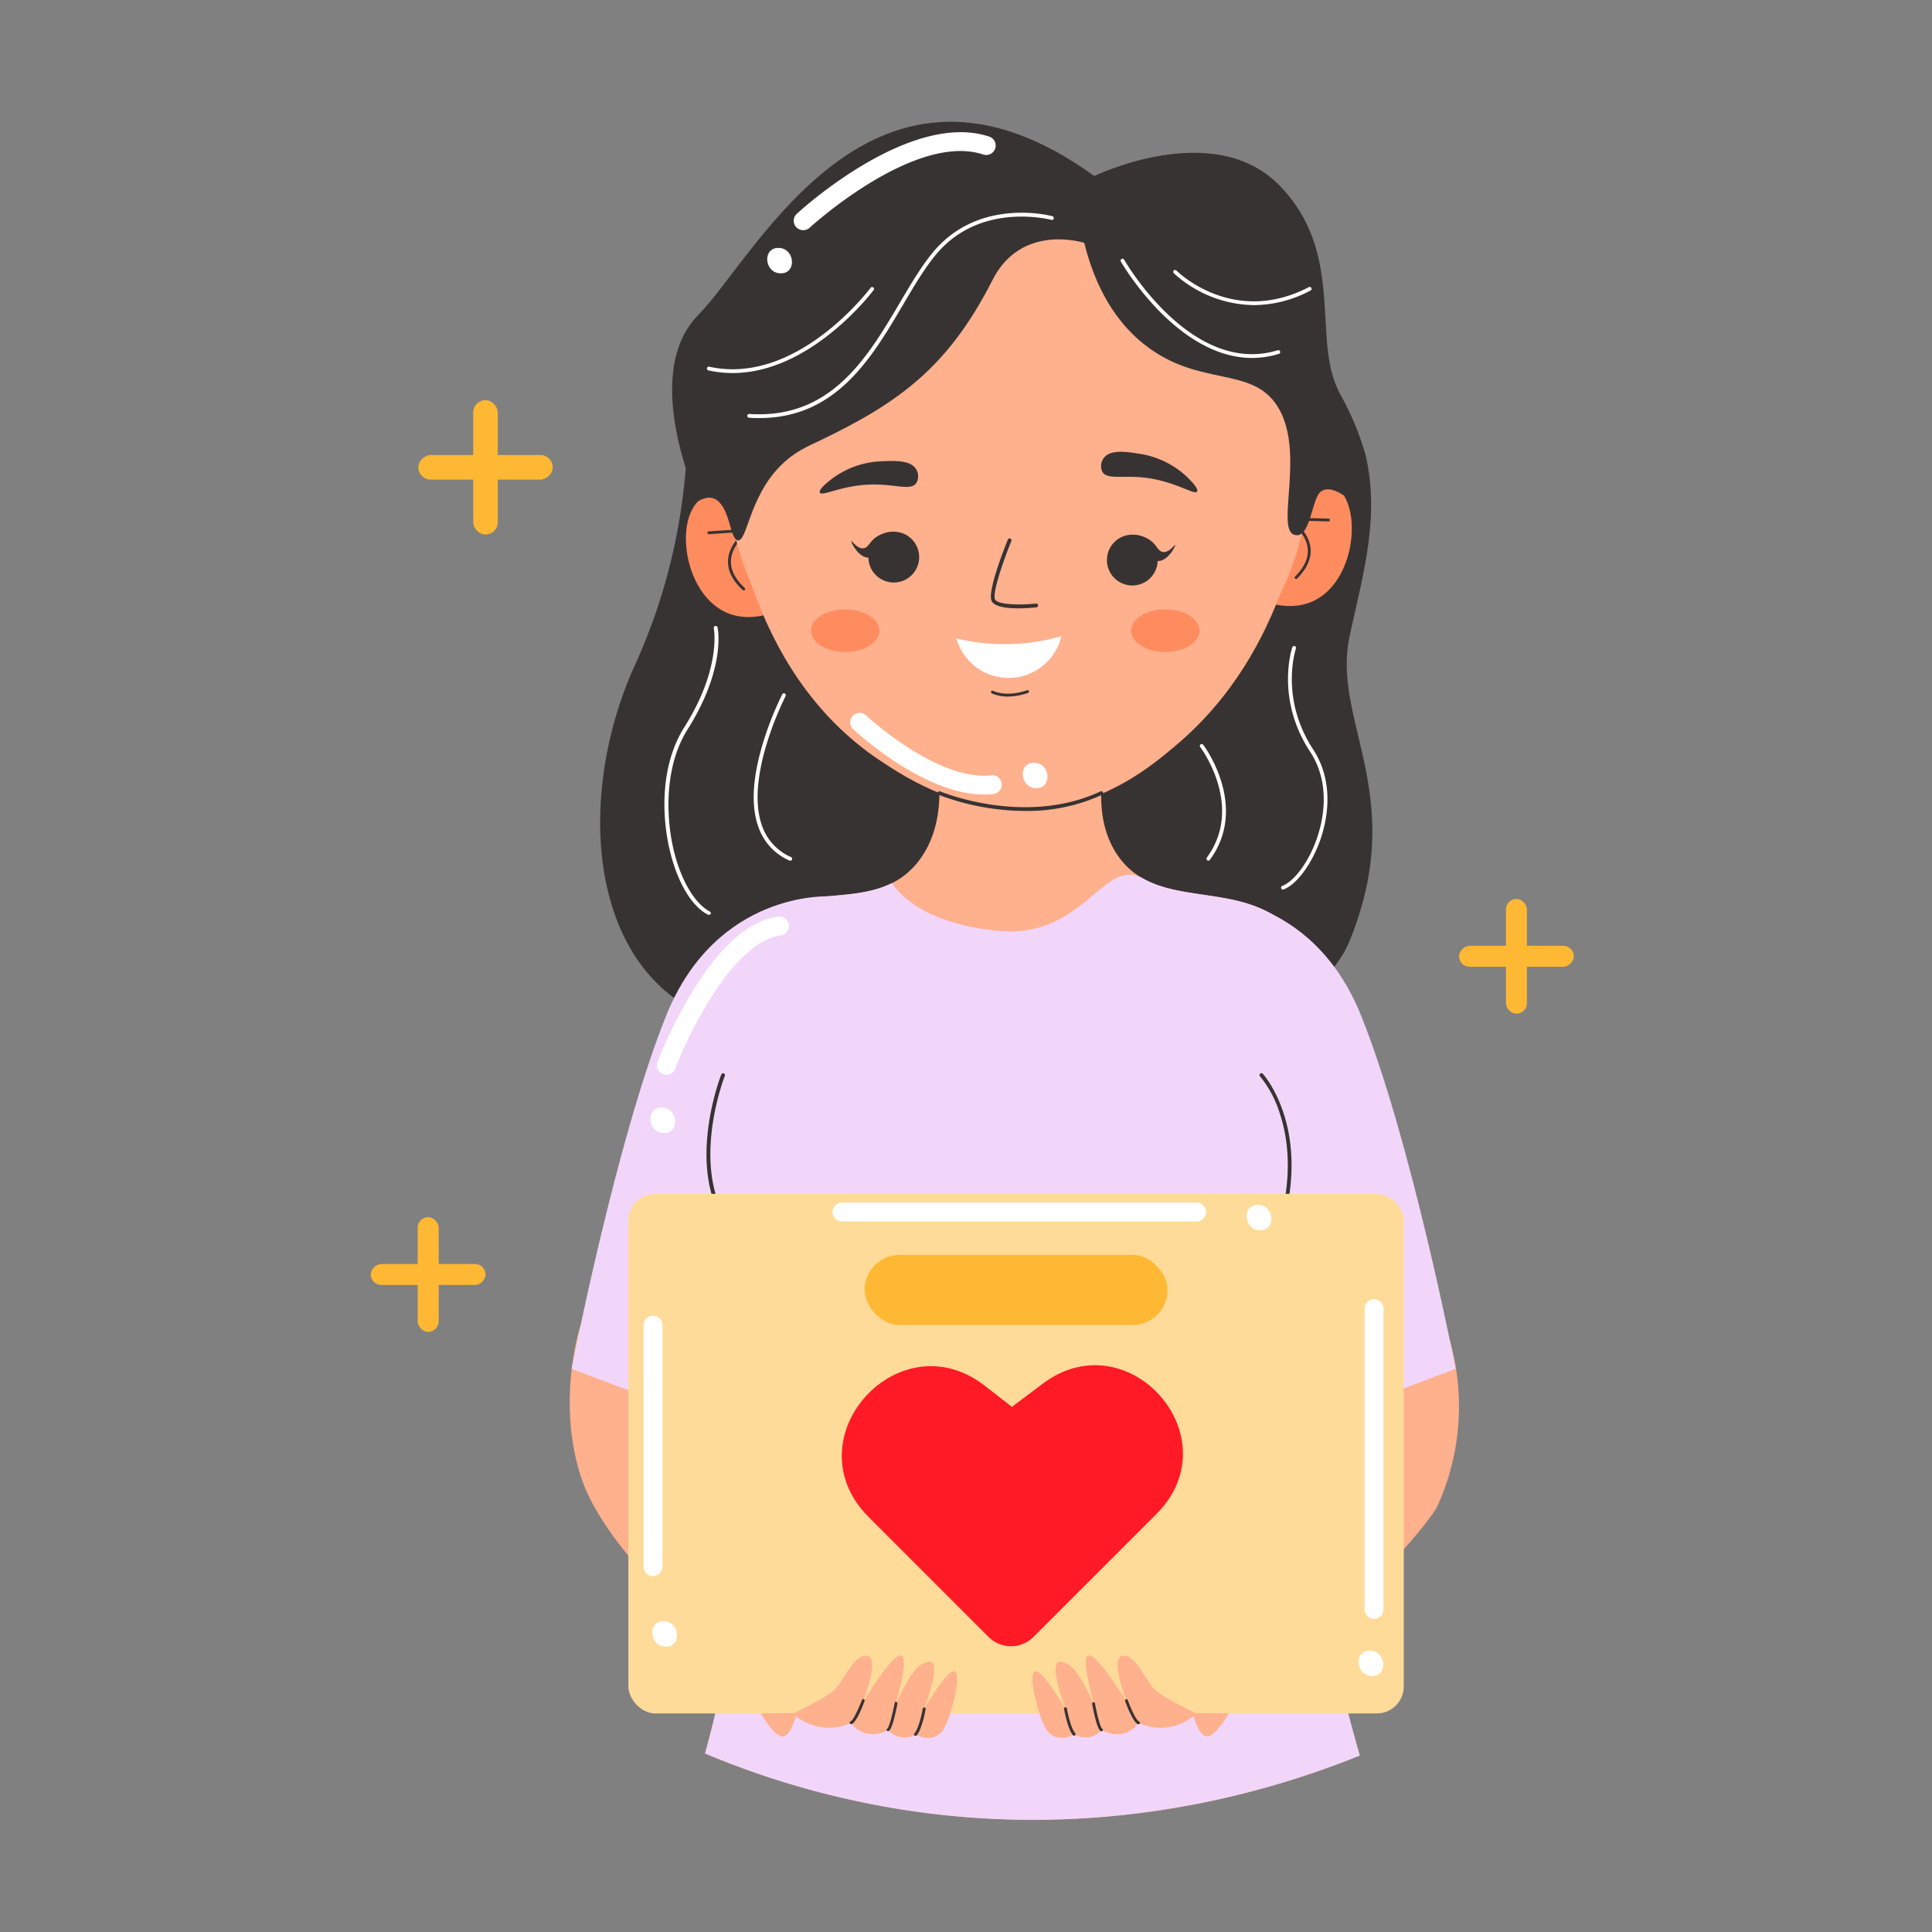 <svg xmlns="http://www.w3.org/2000/svg" version="1.1" xmlns:xlink="http://www.w3.org/1999/xlink" xmlns:svgjs="http://svgjs.com/svgjs" width="512" height="512" x="0" y="0" viewBox="0 0 512 512" style="enable-background:new 0 0 512 512" xml:space="preserve" class=""><rect x="0" y="0" width="512" height="512" fill="#808080" stroke="none"/><g><path fill="#383333" fill-rule="evenodd" d="M181.76 104.27s4 33.62-13.45 71.87-11.77 90 30.22 96.27 143.41 15.5 159.13-23.08-4.84-58.07 0-80.71c3.45-16.14 8.17-31.57 4.18-48.24a74.58 74.58 0 0 0-9.76-20.9c-28.67-41.2-135.36-51.34-164.15-8.9a45.12 45.12 0 0 0-6.17 13.69z" data-original="#383333"></path><path fill="#ffb08d" d="M345.63 355.43c1.42-53.44 15.28-95.3-6-111.44-14-10.59-33.63-2.94-43.49-17.39-6.43-9.43-4.35-21.93-2.17-29.9l-46.75-1.09c2.1 9.16 3.72 22.92-3.81 32.62-11 14.15-30 4.9-43.48 15.22-21.68 16.58-2.23 63.07-1.09 126.66a337.83 337.83 0 0 1-12 94.58A225.22 225.22 0 0 0 250 481c49.41 5.31 89.08-7.18 110.35-15.77-13.5-46.64-15.35-84.3-14.72-109.8z" data-original="#ffb08d" class=""></path><path fill="#ffb08d" d="M153.88 351.15s-6.52 19.51 0 40 35.77 44.18 35.77 44.18l5.49-60.33zM383 351.33a64.89 64.89 0 0 1 3.24 28.67 64 64 0 0 1-5.44 19.41s-4 8-33.71 36.84l-5.5-60.33z" data-original="#ffb08d" class=""></path><path fill="#f2d6fa" d="M198.86 370.11a337.83 337.83 0 0 1-12 94.58A225.22 225.22 0 0 0 250 481c49.41 5.31 89.08-7.18 110.35-15.77-13.46-46.64-15.36-84.3-14.68-109.8 1.42-53.44 15.28-95.3-6-111.44-11.24-8.52-26.17-5.24-36.71-11.17s-15.59 16-38.34 13.87-28.2-12.69-28.2-12.69c-11 5.53-25.53 1-36.47 9.41-21.68 16.59-2.23 63.11-1.09 126.7z" data-original="#aaeeea" class=""></path><rect width="5.56" height="30.4" x="110.69" y="322.56" fill="#ffb833" rx="2.78" data-original="#ffb833"></rect><rect width="5.56" height="30.4" x="110.69" y="322.56" fill="#ffb833" rx="2.78" transform="rotate(-90 113.465 337.755)" data-original="#ffb833"></rect><rect width="5.56" height="30.4" x="399.09" y="238.24" fill="#ffb833" rx="2.78" data-original="#ffb833"></rect><rect width="5.56" height="30.4" x="399.09" y="238.24" fill="#ffb833" rx="2.78" transform="rotate(-90 401.865 253.435)" data-original="#ffb833"></rect><rect width="6.51" height="35.6" x="125.41" y="106.05" fill="#ffb833" rx="3.25" data-original="#ffb833"></rect><rect width="6.51" height="35.6" x="125.41" y="106.05" fill="#ffb833" rx="3.25" transform="rotate(-90 128.665 123.845)" data-original="#ffb833"></rect><path fill="#ff8c5f" d="M203.66 134.23c-.82-.77-5.31-4.83-11.6-4.23-.93.08-4.59.43-7 2.79-6.3 6.14-3.45 25 7.73 29.67 6.25 2.6 12.78-.23 15-1.3q-2.08-13.47-4.13-26.93z" data-original="#ff8c5f" class=""></path><path fill="#383333" d="M197.08 156.46a.37.37 0 0 1-.26-.1c-2.81-2.6-4.11-5.33-3.87-8.12.29-3.46 2.87-6.07 4.35-7.3l-9.43.63a.37.37 0 0 1-.4-.35.38.38 0 0 1 .35-.4l10.68-.71a.36.36 0 0 1 .38.25.37.37 0 0 1-.15.44s-4.66 3.09-5 7.51c-.21 2.54 1 5.07 3.64 7.5a.38.38 0 0 1 0 .53.36.36 0 0 1-.29.12z" data-original="#383333"></path><path fill="#ff8c5f" d="M336 131.5c.79-.81 5.1-5 11.42-4.71.92 0 4.59.24 7.12 2.51 6.53 5.87 4.47 24.86-6.51 30-6.14 2.85-12.77.3-15-.69Q334.51 145 336 131.5z" data-original="#ff8c5f" class=""></path><path fill="#383333" d="M343.48 153.44a.39.39 0 0 1-.27-.11.37.37 0 0 1 0-.53c2.53-2.54 3.65-5.11 3.33-7.65-.56-4.39-5.3-7.26-5.35-7.29a.37.37 0 0 1-.17-.43.37.37 0 0 1 .36-.27l10.7.27a.39.39 0 0 1 .37.39.38.38 0 0 1-.38.36l-9.44-.24c1.53 1.17 4.21 3.67 4.65 7.12.35 2.77-.84 5.55-3.54 8.27a.38.38 0 0 1-.26.11z" data-original="#383333"></path><circle cx="269.82" cy="123.85" r="77.19" fill="#ffb08d" data-original="#ffb08d" class=""></circle><path fill="#ffb08d" d="M347 122.26c-1 12.17-5.54 49.87-34.95 74.91-6.91 5.89-18.31 15.34-35.36 17.17-20.79 2.24-36.68-8.29-43.35-12.71-36.41-24.13-40.24-71.39-40.75-79.09-.01 0 102.67-72.85 154.41-.28z" data-original="#ffb08d" class=""></path><path fill="#383333" d="M220.45 126.9a23.37 23.37 0 0 1 13.3-4.66c3.26-.14 7.67-.34 9.08 2.18a3.59 3.59 0 0 1 0 3.6c-1.48 2.08-5.36.31-11.57.38-8.17.09-13.41 3.3-14 2.14-.4-.84 2.18-2.85 3.19-3.64zM314.46 126.28a23.42 23.42 0 0 0-12.72-6.06c-3.22-.5-7.58-1.17-9.25 1.19a3.56 3.56 0 0 0-.38 3.58c1.25 2.23 5.3.88 11.46 1.62 8.11 1 13 4.73 13.67 3.64.49-.79-1.86-3.07-2.78-3.97zM269.94 161.22c-3 0-6.47-.38-7.17-2-1.16-2.62 3.76-14.84 4.32-16.22a.49.49 0 0 1 .65-.27.5.5 0 0 1 .28.65c-2.07 5.07-5.08 13.76-4.34 15.44.66 1.49 6.75 1.56 10.87 1.13a.5.5 0 0 1 .1 1 45.72 45.72 0 0 1-4.71.27zM267.11 184.59a10.38 10.38 0 0 1-4.32-.86.38.38 0 0 1 .32-.68c4 1.83 9-.11 9.07-.13a.38.38 0 0 1 .49.21.39.39 0 0 1-.21.49 16.22 16.22 0 0 1-5.35.97z" data-original="#383333"></path><ellipse cx="224.55" cy="166.35" fill="#ff8c5f" rx="9.06" ry="5.64" transform="translate(-.58 .79)" data-original="#ff8c5f" class=""></ellipse><ellipse cx="309.4" cy="166.05" fill="#ff8c5f" rx="9.06" ry="5.64" transform="translate(-.58 1.08)" data-original="#ff8c5f" class=""></ellipse><path fill="#383333" fill-rule="evenodd" d="M241.42 152.59a6.73 6.73 0 1 1 .4-9.5 6.74 6.74 0 0 1-.4 9.5z" data-original="#383333"></path><path fill="#383333" fill-rule="evenodd" d="M225.62 143.38c.14-.13 1.5 2.12 3.2 1.92 1.24-.14 1.54-1.52 3.1-2.76a8.05 8.05 0 0 1 4.71-1.61 17 17 0 0 1-2.63 4c-1.5 1.7-2.47 2.8-3.81 2.84-2.73.07-4.77-4.22-4.57-4.39zM304.92 153.1a6.73 6.73 0 1 1-.16-9.51 6.75 6.75 0 0 1 .16 9.51z" data-original="#383333"></path><path fill="#383333" fill-rule="evenodd" d="M311.42 144.43c-.14-.13-1.56 2.1-3.24 1.85-1.24-.17-1.5-1.56-3-2.83a8 8 0 0 0-4.67-1.73 17.23 17.23 0 0 0 2.53 4c1.46 1.74 2.41 2.86 3.75 2.94 2.68.19 4.82-4.05 4.63-4.23z" data-original="#383333"></path><path fill="#ffffff" d="M281.29 168.62a55.2 55.2 0 0 1-27.84.57 14.39 14.39 0 0 0 27.84-.57z" data-original="#ffffff"></path><path fill="#f2d6fa" d="M219.61 237.55s-29.7-1.57-43.05 31.56-25.06 93.64-25.06 93.64l43.64 16.48S247.5 268 219.61 237.55zM317.64 237.55s29.7-1.57 43.05 31.56 25.06 93.64 25.06 93.64l-43.64 16.48S289.75 268 317.64 237.55z" data-original="#aaeeea" class=""></path><path fill="#383333" d="M271.72 214.91a65.39 65.39 0 0 1-22.93-4.26.5.5 0 0 1-.26-.66.49.49 0 0 1 .65-.26c.22.1 22.46 9.37 42.46 0a.5.5 0 0 1 .67.24.49.49 0 0 1-.24.66 47.73 47.73 0 0 1-20.35 4.28z" data-original="#383333"></path><path fill="#383333" fill-rule="evenodd" d="M287.34 64.37s-16.63-5.44-24.34 9.89c-11.8 23.22-25 32.55-45.78 42.53-2.93 1.41-6.8 2.92-10.66 6.93-8.06 8.35-8.54 19.72-11 19.49-2.23-.21-2-9.39-6.44-11.12-1-.39-2.32-.25-4.08.7 0 0-15.58-33.47 0-49.3S231.29 4.21 290 46.65c0 0 31.32-15.25 48.8 2.23s9.23 39.89 15.49 53.74 1.95 28.77 1.95 28.77-4.09-3.12-6.4-.94-2.63 12.75-6.92 11.25c-4.89-1.71 3.16-22.35-4.45-34.14-6.81-10.55-20.41-5-34.62-15.82-10.23-7.74-14.5-19.29-16.51-27.37z" data-original="#383333"></path><path fill="#ffffff" d="M201.24 110.79c-.9 0-1.81 0-2.74-.09a.5.5 0 0 1-.47-.53.53.53 0 0 1 .53-.47c21.67 1.46 31.35-15 39.88-29.43 3-5.06 5.8-9.83 8.95-13.58 12.26-14.59 31.32-9.45 31.51-9.39a.49.49 0 0 1 .34.61.5.5 0 0 1-.61.35c-.19 0-18.63-5-30.48 9.07-3.1 3.69-5.89 8.43-8.85 13.45-8.3 14.1-17.69 30.01-38.06 30.01z" data-original="#ffffff"></path><path fill="#ffffff" d="M194.15 98.86a29.73 29.73 0 0 1-6.41-.7.5.5 0 0 1-.38-.6.49.49 0 0 1 .59-.38c23.23 5.14 42.57-20.65 42.77-20.91a.5.5 0 1 1 .8.6c-.18.24-16.52 21.99-37.37 21.99zM331.81 94.86c-20 0-34.61-25.26-34.77-25.54a.5.5 0 1 1 .87-.5c.17.31 17.87 31 40.71 24a.5.5 0 0 1 .63.34.5.5 0 0 1-.34.62 24.26 24.26 0 0 1-7.1 1.08zM332.27 80.86a32.17 32.17 0 0 1-21.19-8.44.5.5 0 1 1 .71-.7c.15.15 14.88 14.82 35 4.41a.5.5 0 1 1 .46.88 32.24 32.24 0 0 1-14.98 3.85zM187.85 242.41a.46.46 0 0 1-.23 0c-4.1-2.13-7.65-7.82-9.75-15.6-2.61-9.68-3.07-23.71 3.47-34.07 9.91-15.68 7.84-26.13 7.82-26.24a.5.5 0 1 1 1-.21c.1.44 2.2 10.92-7.94 27-6.38 10.1-5.8 24.24-3.36 33.28 2 7.4 5.46 13 9.25 15a.51.51 0 0 1 .21.68.49.49 0 0 1-.47.16zM209.44 228.07a.51.51 0 0 1-.2 0 15 15 0 0 1-8.3-9.05c-2-5.67-1.49-13.29 1.42-22.65a85.45 85.45 0 0 1 4.95-12.37.51.51 0 0 1 .68-.21.5.5 0 0 1 .21.67c-.11.21-10.85 21.15-6.31 34.22a14 14 0 0 0 7.76 8.46.5.5 0 0 1-.21.95zM320.22 228.07a.46.46 0 0 1-.29-.1.49.49 0 0 1-.11-.69c10-13.63-1.64-29.17-1.76-29.32a.5.5 0 0 1 .79-.61c.13.16 12.26 16.29 1.77 30.52a.48.48 0 0 1-.4.2zM340 235.74a.49.49 0 0 1-.46-.33.49.49 0 0 1 .29-.64c2.84-1.05 6.95-5.89 9.33-13.09 1.59-4.85 3.46-14.21-2-22.52-9.24-14.14-4.73-27.5-4.68-27.63a.51.51 0 0 1 .64-.31.5.5 0 0 1 .3.64c0 .13-4.39 13 4.58 26.75 5.66 8.66 3.74 18.37 2.09 23.38-2.19 6.63-6.36 12.39-9.93 13.72z" data-original="#ffffff"></path><path fill="#383333" d="M191.6 323a.51.51 0 0 1-.44-.26c-8.79-15.52-.12-37.79 0-38a.5.5 0 1 1 .93.37c-.09.22-8.59 22.05 0 37.16a.5.5 0 0 1-.19.68.55.55 0 0 1-.3.05zM340 323h-.12a.51.51 0 0 1-.36-.61c3.16-12.62 1.47-22-.49-27.72a29 29 0 0 0-5.08-9.4.5.5 0 1 1 .73-.68c.13.13 12 13.34 5.81 38a.51.51 0 0 1-.49.41z" data-original="#383333"></path><rect width="205.48" height="137.7" x="166.53" y="316.38" fill="#ffdb99" rx="7.16" data-original="#ffdb99"></rect><rect width="80.27" height="18.61" x="229.14" y="332.55" fill="#ffb833" rx="9.3" data-original="#ffb833"></rect><path fill="#ffb08d" d="M210.12 454.14s8.17-3.9 10.7-6 5.45-9.92 9-9.33-1.26 12.45-1.26 12.45q8.37-13.38 10.36-12.48 1.77.79-1.65 13.19a56.63 56.63 0 0 1 3.3-6.51c1.72-2.91 2.84-4.21 4.53-4.78a2.32 2.32 0 0 1 1.81-.17c1 .6 1.18 3.36-2 12.37 5.26-8.75 7.28-10.29 8.13-9.94 1.42.58.1 6.71-.8 9.69-1 3.45-2.05 6.86-4.86 7.75a6.33 6.33 0 0 1-4.78-.74 5.68 5.68 0 0 1-3 .82 6 6 0 0 1-4.27-2 7.69 7.69 0 0 1-6.29.76 7.22 7.22 0 0 1-3.49-2.63 14.22 14.22 0 0 1-6.25 1.3 14.72 14.72 0 0 1-9.18-3.75z" data-original="#ffb08d" class=""></path><path fill="#ffb08d" d="M201.59 454.07c3.24 5.34 5.07 6.34 6.16 6.06 2.05-.52 3.37-6 3.4-6.1h-3.58c-2.01-.03-4.01-.03-5.98.04z" data-original="#ffb08d" class=""></path><path fill="#383333" d="M225.56 456.91a.38.38 0 0 1-.35-.23.37.37 0 0 1 .21-.49c.73-.3 2.17-3.5 3-5.68a.36.36 0 0 1 .47-.22.37.37 0 0 1 .23.48c-.33.93-2.07 5.58-3.38 6.11zM235.34 458.78a.38.38 0 0 1-.33-.2.39.39 0 0 1 .16-.51c.47-.31 1.36-3.74 1.92-6.74a.36.36 0 0 1 .43-.3.37.37 0 0 1 .31.43c-.38 2-1.36 6.79-2.32 7.28a.33.33 0 0 1-.17.04zM242.58 460a.38.38 0 0 1-.25-.09.37.37 0 0 1 0-.53c1.31-1.47 2.21-6.53 2.22-6.58a.36.36 0 0 1 .43-.3.37.37 0 0 1 .31.43c0 .22-.95 5.32-2.4 7a.39.39 0 0 1-.31.07z" data-original="#383333"></path><path fill="#ffb08d" d="M317.12 454.14s-8.17-3.9-10.7-6-5.44-9.92-8.94-9.33 1.26 12.45 1.26 12.45q-8.39-13.38-10.36-12.48-1.78.79 1.64 13.19a56.8 56.8 0 0 0-3.29-6.51c-1.72-2.91-2.85-4.21-4.54-4.78a2.32 2.32 0 0 0-1.81-.17c-1 .6-1.17 3.36 2 12.37-5.27-8.75-7.29-10.29-8.13-9.94-1.42.58-.1 6.71.79 9.69 1 3.45 2.05 6.86 4.87 7.75a6.34 6.34 0 0 0 4.78-.74 5.66 5.66 0 0 0 3 .82 6 6 0 0 0 4.27-2 7.7 7.7 0 0 0 6.3.76 7.32 7.32 0 0 0 3.49-2.63 14.2 14.2 0 0 0 6.24 1.3 14.69 14.69 0 0 0 9.13-3.75z" data-original="#ffb08d" class=""></path><path fill="#ffb08d" d="M325.66 454.07c-3.24 5.34-5.07 6.34-6.16 6.06-2.05-.52-3.38-6-3.4-6.1h3.57c2.02-.03 4.01-.03 5.99.04z" data-original="#ffb08d" class=""></path><path fill="#383333" d="M301.69 456.91a.35.35 0 0 1-.14 0c-1.31-.53-3.05-5.18-3.38-6.11a.37.37 0 0 1 .22-.48.38.38 0 0 1 .48.22c.79 2.18 2.22 5.38 3 5.68a.38.38 0 0 1 .21.49.38.38 0 0 1-.39.2zM291.9 458.78a.38.38 0 0 1-.17 0c-1-.49-1.93-5.25-2.31-7.28a.38.38 0 0 1 .74-.13c.55 3 1.45 6.43 1.92 6.75a.37.37 0 0 1-.18.7zM284.67 460a.36.36 0 0 1-.28-.12c-1.46-1.63-2.36-6.73-2.4-7a.37.37 0 0 1 .3-.43.38.38 0 0 1 .44.3c0 .05.9 5.11 2.22 6.58a.37.37 0 0 1-.28.62z" data-original="#383333"></path><path fill="#ff1a26" d="m268.17 372.83 8.21-6.16c22.53-16.88 50 13.94 30.42 34.2l-.51.53-32.41 32.4a8.42 8.42 0 0 1-11.91 0l-31.59-31.59-.48-.49c-20.06-20.72 8.36-52.16 31.1-34.46z" data-original="#ff1a26"></path><g fill="#fff"><path d="M212.84 61a2.53 2.53 0 0 1-1.84-.8 2.5 2.5 0 0 1 .15-3.53c1.22-1.13 30.07-27.41 51-20.47a2.5 2.5 0 0 1-1.57 4.75c-18.15-6-45.76 19.14-46 19.39a2.46 2.46 0 0 1-1.74.66zM260.77 210.56c-16 0-33.9-16.58-34.69-17.33a2.5 2.5 0 1 1 3.42-3.65c.19.18 18.9 17.51 33.17 15.87a2.5 2.5 0 0 1 .56 5 22.26 22.26 0 0 1-2.46.11zM176.59 284.81a2.54 2.54 0 0 1-.89-.16 2.5 2.5 0 0 1-1.45-3.22 124.23 124.23 0 0 1 8.84-18c7.54-12.55 15.31-19.46 23.09-20.54a2.5 2.5 0 0 1 .69 5c-12.63 1.76-24.45 26.12-27.94 35.36a2.5 2.5 0 0 1-2.34 1.56zM173.06 417.69a2.5 2.5 0 0 1-2.5-2.5v-64a2.5 2.5 0 0 1 5 0v64a2.5 2.5 0 0 1-2.5 2.5zM317.12 323.7h-94a2.5 2.5 0 1 1 0-5h94a2.5 2.5 0 0 1 0 5zM364.13 429a2.5 2.5 0 0 1-2.5-2.5v-79.69a2.5 2.5 0 0 1 5 0v79.72a2.5 2.5 0 0 1-2.5 2.47zM274 202.14c-4.35 0-3.7 6.74.63 6.74s3.73-6.74-.63-6.74zM206.29 65.7c-4.35 0-3.71 6.74.63 6.74s3.7-6.74-.63-6.74zM363 437.42c-4.35 0-3.7 6.74.63 6.74s3.69-6.74-.63-6.74zM333.33 319.29c-4.35 0-3.71 6.74.63 6.74s3.7-6.74-.63-6.74zM175.83 429.64c-4.35 0-3.71 6.74.62 6.74s3.71-6.74-.62-6.74zM175.34 293.53c-4.35 0-3.7 6.74.63 6.74s3.7-6.74-.63-6.74z" fill="#ffffff" data-original="#ffffff"></path></g></g></svg>